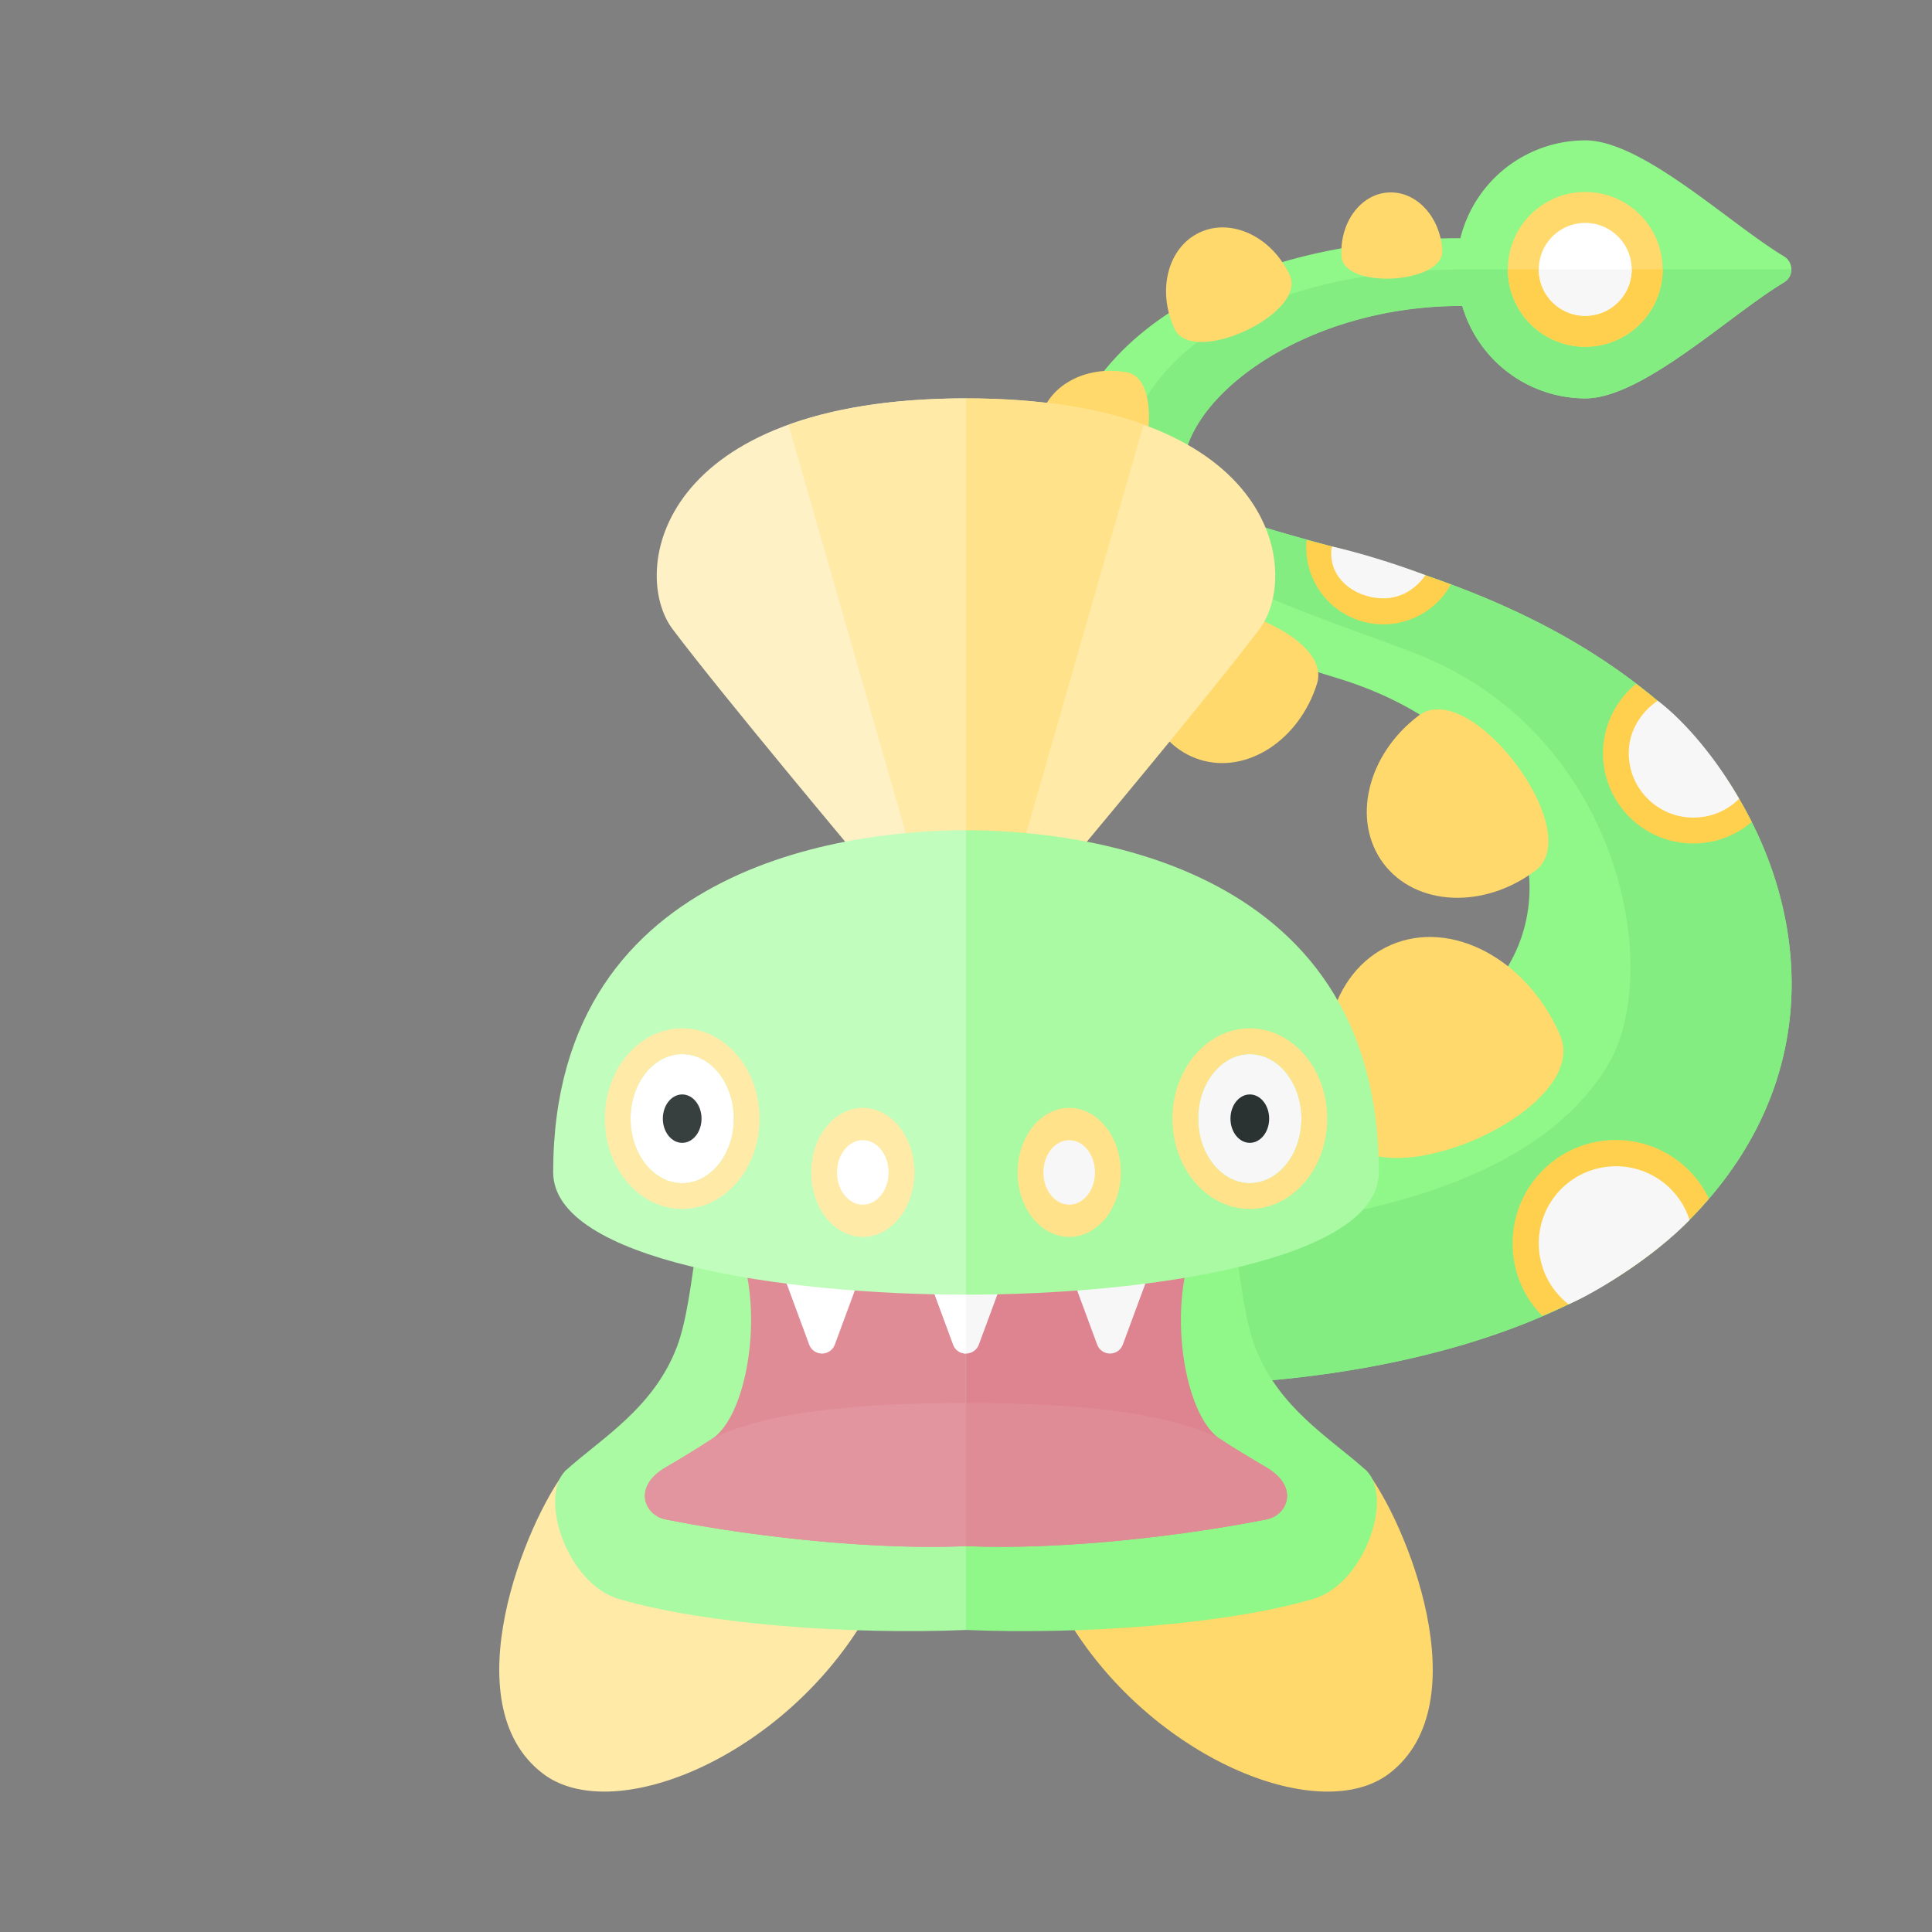 <svg xmlns="http://www.w3.org/2000/svg" width="100%" height="100%" viewBox="-2.72 -2.72 37.44 37.44"><rect x="-2.72" y="-2.72" width="37.44" height="37.44" fill="#808080" stroke="none"/><path fill="#8FF888" d="M29.327 10.798c-3.921-3.25-9.125-2.938-9.125-4.375s2.329-3.214 5.375-3.214c0-.002.016-.003.039-.004A2.49 2.49 0 0028 5c1.109 0 2.793-1.614 3.852-2.248a.294.294 0 000-.504C30.794 1.613 29.109 0 28 0a2.496 2.496 0 00-2.424 1.914v-.018c-4.421 0-7.789 2.027-7.789 5.05 0 1.774 4.087 3.072 5.414 3.477 3.892 1.188 4.625 4.625 2.688 6.312-2.724 2.373-4.375.688-6.188-.281 0-.031.312 7.656.312 7.656s6.812.188 10.125-3.312 1.674-7.94-.811-10z"/><path fill="#84ED82" d="M29.327 10.798c-3.921-3.25-9.125-2.938-9.125-4.375s2.358-3.214 5.404-3.214h.011A2.489 2.489 0 0028 5c1.109 0 2.794-1.613 3.853-2.248a.291.291 0 00.142-.252H25.5v.005c-4.366.025-6.449 2.096-6.449 3.96 0 1.774 4.49 2.952 5.948 3.598 3.72 1.648 4.529 6.1 3.417 7.896-1.354 2.188-4.615 3.006-8.519 3.297l.116 2.855s6.812.188 10.125-3.312 1.674-7.941-.811-10.001z"/><path fill="#FFD96C" d="M19.507 9.494c.345-1.099 3.641-.062 3.295 1.036s-1.363 1.757-2.273 1.471-1.367-1.409-1.022-2.507zm-.389-4.999c.808.148.364 2.57-.444 2.422-.808-.148-1.363-.81-1.24-1.479s.876-1.091 1.684-.943zm3.155-1.883c.347.744-1.886 1.784-2.232 1.039s-.128-1.58.489-1.867c.616-.287 1.397.084 1.743.828zm2.957-.481c.038.651-1.915.766-1.953.115s.368-1.205.907-1.236c.54-.033 1.008.47 1.046 1.121zm2.282 15.206c.64 1.472-3.603 3.315-4.242 1.843s-.208-3.078.963-3.587c1.171-.509 2.639.272 3.279 1.744zm-2.738-6.191c1.002-.754 3.263 2.251 2.261 3.005s-2.32.692-2.945-.138c-.624-.83-.318-2.113.684-2.867z"/><path fill="#FFD04D" d="M29.327 10.798c-.113-.094-.227-.178-.342-.266a1.749 1.749 0 00-.641 1.344 1.75 1.75 0 002.883 1.333 7.634 7.634 0 00-1.9-2.411z"/><path fill="#F7F7F7" d="M30.981 12.759c-.417-.742-1.035-1.493-1.577-1.901-.327.225-.561.589-.561 1.016 0 .69.56 1.25 1.25 1.25.346.001.662-.137.888-.365z"/><path fill="#FFD04D" d="M22.593 7.875a1.494 1.494 0 002.803.73 25.417 25.417 0 00-2.793-.861c-.004.045-.01.084-.01.131z"/><path fill="#F7F7F7" d="M24.093 8.875c.342 0 .629-.187.81-.449-.588-.226-1.33-.45-1.814-.556-.097.611.452 1.005 1.004 1.005z"/><path fill="#FFD04D" d="M30.397 20.508a2 2 0 00-3.804.867c0 .55.216 1.044.575 1.405 1.031-.416 2.146-1.112 2.97-1.983.092-.095.175-.192.259-.289z"/><path fill="#F7F7F7" d="M28.601 19.881a1.494 1.494 0 00-.924 2.674c.483-.198 1.648-.908 2.344-1.634a1.494 1.494 0 00-1.42-1.04z"/><path fill="#FEF1C6" d="M16 5v9h-2s-2.75-3.281-3.688-4.531C9.49 8.373 10 5 16 5z"/><path fill="#FFEAA7" d="M16 5c-1.449 0-2.572.2-3.439.514L14.998 14H16V5zm0 0v9h2s2.75-3.281 3.688-4.531C22.51 8.373 22 5 16 5z"/><path fill="#FFE28A" d="M16 5c1.449 0 2.572.2 3.439.514L17.002 14H16V5z"/><circle cx="28" cy="2.5" r="1.5" fill="#FFD96C"/><path fill="#FFD04D" d="M29.5 2.5a1.5 1.5 0 01-3 0h3z"/><path fill="#FFF" d="M28 1.6a.9.9 0 100 1.8.9.9 0 000-1.8z"/><path fill="#F7F7F7" d="M28.9 2.5a.9.9 0 01-1.8 0h1.8z"/><path fill="#FFD96C" d="M23.748 25.768c.775.987 2.224 4.524.456 5.879-1.32 1.012-4.455-.231-6.104-2.78l3.524-1.425 2.124-1.674z"/><path fill="#8FF888" d="M16 15.971c5.698 0 4.867 5.447 5.598 7.398.45 1.2 1.486 1.796 2.149 2.399.55.5-.01 2.204-1.021 2.499-1.692.494-4.474.694-6.727.6V15.971z"/><path fill="#FFEAA7" d="M8.252 25.768c-.775.987-2.224 4.524-.456 5.879 1.32 1.012 4.455-.231 6.104-2.78l-3.524-1.425-2.124-1.674z"/><path fill="#A9FAA2" d="M16 15.971c-5.698 0-4.867 5.447-5.598 7.398-.45 1.2-1.486 1.796-2.149 2.399-.55.5.01 2.204 1.021 2.499 1.692.494 4.474.694 6.727.6V15.971z"/><path fill="#E08C96" d="M16 16.071c-4.936 0-4.603 4.129-4.249 5.898.25 1.25-.084 2.794-.663 3.188a20.76 20.76 0 01-.912.561c-.648.383-.399.925-.004 1.004 1.497.3 3.875.601 5.827.52V16.071z"/><path fill="#E2959E" d="M16 24.469c-2.681 0-4.088.283-4.912.689a20.76 20.76 0 01-.912.561c-.648.383-.399.925-.004 1.004 1.497.3 3.875.601 5.827.52v-2.774z"/><path fill="#DE8490" d="M16 16.071c4.936 0 4.603 4.129 4.249 5.898-.25 1.25.084 2.794.663 3.188.237.161.674.421.912.561.648.383.399.925.004 1.004-1.497.3-3.875.601-5.827.52V16.071z"/><path fill="#F7F7F7" d="M16.249 23.337l.631-1.708h-1.759l.631 1.708a.265.265 0 00.497 0z"/><path fill="#FFF" d="M15.121 21.628l.63 1.709a.26.26 0 00.249.173v-1.882h-.879zm-1.663 1.709l.631-1.708H12.33l.631 1.708a.265.265 0 00.497 0z"/><path fill="#F7F7F7" d="M19.039 23.337l.631-1.708h-1.759l.631 1.708a.265.265 0 00.497 0z"/><path fill="#C1FDBD" d="M16 13.369c-1.915 0-8 .479-8 6.628 0 1.703 4.451 2.372 8 2.372v-9z"/><path fill="#A9FAA2" d="M16 13.369c1.915 0 8 .479 8 6.628 0 1.703-4.451 2.372-8 2.372v-9z"/><path fill="#FFF" d="M11.5 18.958c0 .69-.448 1.25-1 1.25s-1-.56-1-1.25.448-1.25 1-1.25 1 .559 1 1.25z"/><path fill="#FFEAA7" d="M10.5 17.708c.552 0 1 .56 1 1.25s-.448 1.25-1 1.25-1-.56-1-1.25c0-.691.448-1.25 1-1.25m0-.5c-.827 0-1.5.785-1.5 1.75s.673 1.75 1.5 1.75 1.5-.785 1.5-1.75-.673-1.75-1.5-1.75z"/><ellipse cx="10.5" cy="18.958" fill="#373F3F" rx=".375" ry=".469"/><path fill="#F7F7F7" d="M22.5 18.958c0 .69-.448 1.25-1 1.25s-1-.56-1-1.25.448-1.25 1-1.25 1 .559 1 1.25z"/><path fill="#FFE28A" d="M21.5 17.708c.552 0 1 .56 1 1.25s-.448 1.25-1 1.25-1-.56-1-1.25c0-.691.448-1.25 1-1.25m0-.5c-.827 0-1.5.785-1.5 1.75s.673 1.75 1.5 1.75 1.5-.785 1.5-1.75-.673-1.75-1.5-1.75z"/><ellipse cx="21.5" cy="18.958" fill="#2B3332" rx=".375" ry=".469"/><ellipse cx="14" cy="20" fill="#FFEAA7" rx="1" ry="1.25"/><ellipse cx="14" cy="20" fill="#FFF" rx=".5" ry=".625"/><ellipse cx="18" cy="20" fill="#FFE28A" rx="1" ry="1.25"/><ellipse cx="18" cy="20" fill="#F7F7F7" rx=".5" ry=".625"/><path fill="#E08C96" d="M16 24.469c2.681 0 4.088.283 4.912.689.237.161.674.421.912.561.648.383.399.925.004 1.004-1.497.3-3.875.601-5.827.52v-2.774z"/></svg>